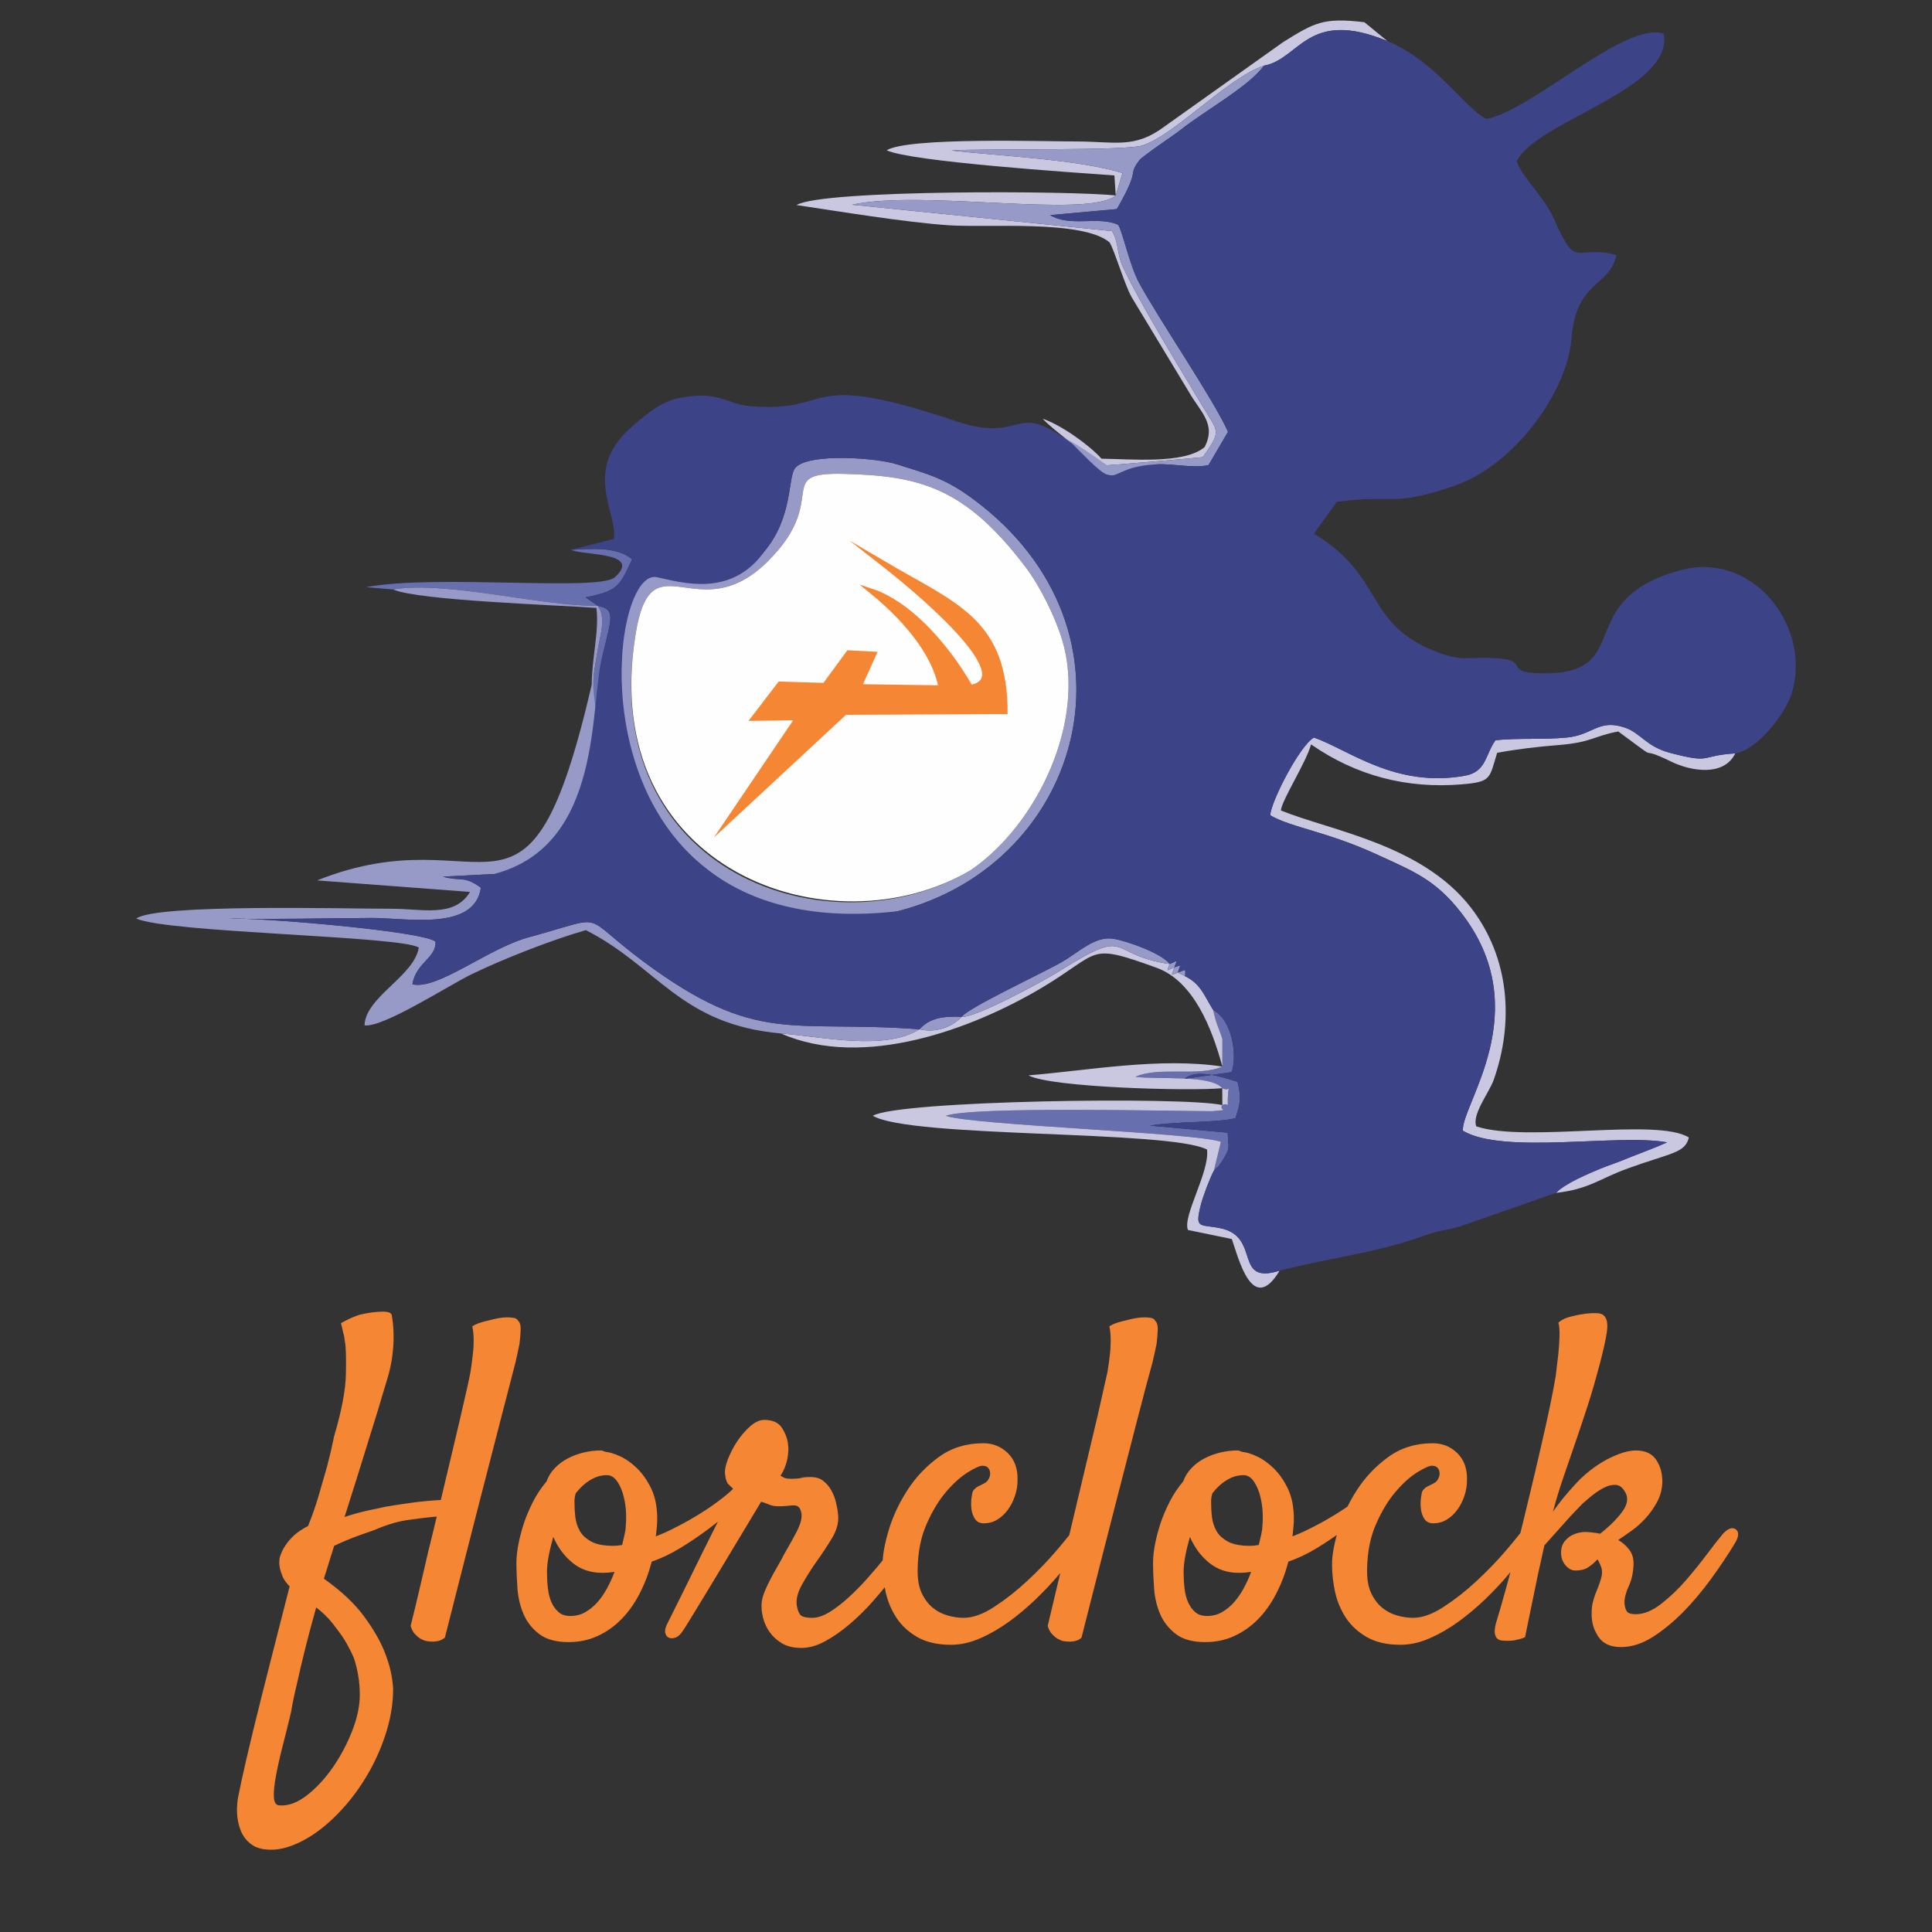 <?xml version="1.0" encoding="UTF-8"?>
<!DOCTYPE svg PUBLIC "-//W3C//DTD SVG 1.1//EN" "http://www.w3.org/Graphics/SVG/1.1/DTD/svg11.dtd">
<!-- Creator: CorelDRAW 2019 (64 Bit) -->
<svg xmlns="http://www.w3.org/2000/svg" xml:space="preserve" width="15.24mm" height="15.24mm" version="1.1" style="shape-rendering:geometricPrecision; text-rendering:geometricPrecision; image-rendering:optimizeQuality; fill-rule:evenodd; clip-rule:evenodd"
viewBox="0 0 1523.98 1523.98"
 xmlns:xlink="http://www.w3.org/1999/xlink"
 xmlns:xodm="http://www.corel.com/coreldraw/odm/2003">
 <rect x="0" y="0" width="1523.98" height="1523.98" fill="#333333" stroke="none"/>
 <defs>
  <style type="text/css">
   <![CDATA[
    .str0 {stroke:#F58634;stroke-width:4.23;stroke-miterlimit:22.926}
    .fil3 {fill:#FEFEFE}
    .fil4 {fill:#F58634}
    .fil1 {fill:#C9C8E0}
    .fil2 {fill:#9799C6}
    .fil0 {fill:#676FAF}
    .fil5 {fill:#3C4387}
    .fil6 {fill:#F58634;fill-rule:nonzero}
   ]]>
  </style>
 </defs>
 <g id="Camada_x0020_1">
  <path class="fil0" d="M964.21 841.31c-18.96,8.36 -49.68,-0.37 -68.62,8.07 17.42,2.43 59.42,-1.92 68.52,9 7.62,3.65 4.83,-6.19 4.4,7.69 -0.32,10.6 1.18,2.85 -4.31,5.64 -3.47,4.8 8.16,3.31 -8.18,4.83 -34.51,-0.12 -189.06,-3.94 -209.97,3.62 20.58,7.44 197.96,13.31 217.01,20.54l-5.52 22.75c3.73,-4.24 2.52,-1.58 5.7,-6.44 8.05,-12.31 5.51,-11.08 5.19,-23.52l-61.5 -5.59c21.64,-3.58 51.36,-1.95 67.58,-5.87 4.11,-12.47 4.61,-16 1.7,-28.68 -12.43,-3.83 -32.47,-10.62 -41.79,-2.39l37.08 -5.27c4.72,-13.13 0.4,-41.17 -14.47,-48.87 2.32,11.31 4.09,13.12 7.2,22.67l-0.02 21.82z"/>
  <path class="fil0" d="M310.01 464.97c41.91,-7.08 117.52,13.41 161.58,12.9 6.57,9.67 2.07,21.72 -0.27,35.67 -28.22,167.89 40.44,41.75 4,3.05 8.04,-31.72 9.36,-35.78 -3.73,-38.72l-9.73 -6.68c25.72,-5.09 26.86,-8.8 36.73,-30.01 -11.84,-10.12 -32.2,-8.34 -48.09,-7.49 8.82,4.59 56.67,1.48 34.5,21.63 -12.56,11.42 -140.76,-2.56 -196.22,7.82l21.23 1.83z"/>
  <path class="fil1" d="M880.11 154.22c-33.3,-3.83 -231.7,-4.79 -251.82,7.54 33.16,4.89 84.93,13.55 120.22,15.95 30.29,2.07 105.66,-4.49 126.72,13.5 3.76,5.81 11.56,32.58 17.35,43.1l45.04 74.54c9,16.03 22.15,25.36 12.57,43.85 -16.09,13.62 -58.56,9.32 -81.28,9.14 -9.92,-11.04 -32.3,-26.84 -46.38,-31.51 6.6,7.65 42.93,35.57 50.69,36.68 0.8,0.11 73.35,-5.94 75.57,-6.43 15.47,-21.55 11.83,-19.89 -0.14,-40 -17.79,-29.91 -48.86,-80.06 -62.97,-110.23 -4.54,-9.7 -3.33,-19.49 -8.48,-28.05l-205.11 -20.81c55.16,-12.23 186.01,11.1 208.02,-7.27l5.31 -17.69c-35.33,-10.98 -98.43,-13.48 -135.01,-17.83 25.91,-1.82 136.77,0.53 150.66,-3.94 25.76,-8.29 67.19,-53.4 95.94,-62.97 28.29,-5.09 34.18,-45.41 97.34,-19.43l-18.08 -14.82c-32.45,-3.84 -39.27,0.23 -64.08,15.65l-93.46 66.49c-23.79,17.92 -39.13,11.92 -69.38,11.92 -26.86,-0.01 -132.72,-3.49 -149.96,6.96 19.27,9 146.74,17.46 179.67,19.84l1.05 15.82z"/>
  <path class="fil1" d="M758.52 802.08c-7.97,8.52 -20.73,12.77 -33.15,9.84 -28.08,17.08 -75.21,5.99 -109.33,3.29 65.06,28.67 151.3,-3.71 205.53,-35.93 47.66,-28.31 35.27,-35.92 90.59,-15.96 29.53,10.66 43.96,48.25 52.05,77.99 -49.52,-7.48 -105.91,3.13 -152.99,6.95 18.16,9.73 128.12,12.51 152.89,10.12l0.09 13.33c-29.86,-6.88 -255.6,-3.66 -275.69,8.43 30.13,17.74 233.26,11.06 263.57,26.61 2.41,17.27 -19.65,52.91 -14.99,63.48l34.57 7.12c5.41,15.38 16.29,60.61 37.68,25 -36.85,11.37 -14.24,-26.95 -46.74,-33.54 -16.37,-3.32 -20.24,1 -15.41,-18.25 1.69,-6.77 7.49,-22.11 10.35,-27.11l5.52 -22.75c-19.05,-7.23 -196.43,-13.1 -217.01,-20.54 20.91,-7.56 175.46,-3.74 209.97,-3.62 16.34,-1.52 4.71,-0.03 8.18,-4.83 5.49,-2.79 3.99,4.96 4.31,-5.64 0.43,-13.88 3.22,-4.04 -4.4,-7.69 -9.1,-10.92 -51.1,-6.57 -68.52,-9 18.94,-8.44 49.66,0.29 68.62,-8.07l0.02 -21.82c-3.11,-9.55 -4.88,-11.36 -7.2,-22.67 -7.14,-11.43 -9.81,-20.7 -22.15,-26.71l-5.77 -3c-6.73,2.57 -4.79,2.91 -2.76,-4.05 -6.7,2.62 -6.1,4.2 -3.68,-2.65 -51.06,-7.34 -29.13,-30.68 -87.34,5.79 -12.26,7.69 -66.35,37.03 -76.81,35.88z"/>
  <path class="fil1" d="M1227.43 940.96c26.18,-2.96 34.11,-11.13 56.6,-19.29 34.08,-12.36 45.33,-12.05 48.14,-24.4 -25.03,-15.87 -128.1,4.35 -167.65,-8.77 -3.65,-9.38 10.16,-26.6 13.74,-36.73 16.03,-45.3 12.7,-96.27 -18.14,-136.01 -38.56,-49.68 -109.67,-60.27 -149.76,-76.45 0.95,-8.69 19.73,-37.4 23.82,-52.11 35.98,24.96 75.88,35.06 118.78,31.51 23.64,-1.96 21.78,-4.55 27.98,-24.87 15.43,-2.89 32.13,-4.84 48.31,-6.13 26.5,-2.12 27.65,-7.06 47.27,-10.73 38.26,28.37 10.89,8.69 41.87,23.85 15.33,7.5 41.48,11.94 50.37,-6.54 -28.64,1.71 -17.7,8.41 -51.24,-0.39 -19.31,-5.06 -23.24,-15.84 -36.08,-20.07 -20.56,-6.78 -24.77,5.89 -45.41,7.93 -18.3,1.81 -37.71,0.22 -56.33,2.11 -8.19,11.23 -7.1,24.97 -24.17,28.03 -54.76,9.83 -91.52,-20.43 -119.08,-30.13 -11.38,6.4 -34.26,51.31 -34.44,61.35 16.87,9.81 44.53,12.74 83.84,30.79 29.39,13.5 46.45,19.96 66.81,46.18 59.8,77.02 -0.14,151.31 1.27,171.84 31.91,19.07 122.45,2.11 161.11,9.17 -7.56,2.88 -15.13,5.75 -22.69,8.63 -32.92,16.37 -45.72,10.43 -64.92,31.23z"/>
  <path class="fil2" d="M250.1 694.48l120.68 9.08c-12.52,20.46 -36.95,13.29 -61.42,13.28 -37.81,-0.01 -185.48,-4.02 -201.9,7.7 25.39,11.4 208.94,13.68 222.88,22.91 -3.56,22.52 -42.13,38.96 -42.78,61.36 14.23,2.13 66.8,-31.7 83.74,-39.96 25.49,-12.43 64.25,-27.57 90.85,-35.15 57.25,29.21 74.33,74.39 153.89,81.51 34.12,2.7 81.25,13.79 109.33,-3.29 12.42,2.93 25.18,-1.32 33.15,-9.84 10.46,1.15 64.55,-28.19 76.81,-35.88 58.21,-36.47 36.28,-13.13 87.34,-5.79 -2.42,6.85 -3.02,5.27 3.68,2.65 -2.03,6.96 -3.97,6.62 2.76,4.05l5.77 3c0,-6.9 1.37,-5.09 -5.77,-3 1.88,-6.67 3.69,-6.15 -2.76,-4.05 2.42,-6.84 3.01,-5.26 -3.68,-2.65 -6.16,-8.34 -33.41,-18.13 -44.47,-19.92 -14.48,-2.34 -27.62,10.84 -40.14,18.08 -15.89,9.19 -73.39,35.76 -79.54,43.51 -13.53,-0.69 -25.38,0.74 -33.15,9.84 -101.87,-7.63 -128.07,13.07 -217.55,-53.25 -52.26,-38.73 -26.46,-36.7 -90.43,-19.43 -32.61,8.81 -72.33,42.06 -92.09,37.15 3.05,-17.54 18.79,-20.37 18.25,-33.62 -10.22,-8.54 -143.21,-19.38 -163.03,-18.1 37.14,0.56 74.96,-0.32 112.18,-0.58 27.54,-0.18 81.56,10.85 86.63,-23.81 -13.29,-9.85 -15.65,-4.77 -30.01,-8.77l40.29 -2.07c6.24,2.75 21.4,4.94 31.85,-11.4l19.22 -18.57 9.07 -14.35c25.47,-30.92 26.72,-38.02 20.22,-85.06 -3.1,-22.47 -2.38,-24.35 1.35,-46.52 2.34,-13.95 6.84,-26 0.27,-35.67 -44.06,0.51 -119.67,-19.98 -161.58,-12.9 19.75,8.76 130.77,12.32 160.44,14.6 2.34,17.75 -3.72,40.12 -3.7,60.57 -50.9,219.17 -80.59,100.02 -216.65,154.34z"/>
  <path class="fil2" d="M765.77 686.33c-111.51,66.57 -295.15,1.57 -264.46,-185.75 12.47,-78.32 48.67,-2.58 104.27,-57.72 50.18,-49.76 3.38,-70.51 60.38,-69.06 59.7,1.52 95.34,10.74 143.04,73.57 11.56,15.24 23.38,39.29 28.89,57.54 19.22,63.66 -19.41,145.36 -72.12,181.42zm-272.66 -107.86c16.12,98.2 117.83,165.01 214.96,140.31 146.39,-37.22 198.56,-221.28 60.4,-324.5 -22.66,-16.92 -35.55,-20.02 -61.68,-28.24 -14.92,-4.7 -67.61,-8.9 -79.05,2.54 -6.79,6.78 -1.47,37.99 -24.41,65.88 -41.53,50.49 -88.13,1 -102.12,30.09 -10.59,12.12 -14.44,73.73 -8.1,113.92z"/>
  <path class="fil2" d="M880.11 154.22c-22.01,18.37 -152.86,-4.96 -208.02,7.27l205.11 20.81c5.15,8.56 3.94,18.35 8.48,28.05 14.11,30.17 45.18,80.32 62.97,110.23 11.97,20.11 15.61,18.45 0.14,40 -2.22,0.49 -74.77,6.54 -75.57,6.43 -100.68,-73.14 -16.03,40.62 39.34,-0.77 13.62,-0.62 28.4,3.36 40.73,0.62l15.39 -26.23c-11.23,-25.31 -54.02,-87.92 -69.91,-117.06 -7.83,-14.35 -12.87,-39.83 -16.7,-46.21 -15.58,-7.29 -37.52,2.08 -53.79,-7.68l52.63 -4.75c2.89,-4.67 6.97,-12.4 8.99,-16.85 6.74,-14.76 0.99,-11.28 8.91,-21.74 2.56,-3.37 27.01,-19.51 32.64,-24.03 17.42,-13.97 54.24,-34.42 65.56,-50.52 -28.75,9.57 -70.18,54.68 -95.94,62.97 -13.89,4.47 -124.75,2.12 -150.66,3.94 36.58,4.35 99.68,6.85 135.01,17.83l-5.31 17.69z"/>
  <path class="fil3" d="M837.89 504.91c-5.51,-18.25 -17.33,-42.3 -28.89,-57.54 -47.7,-62.83 -83.34,-72.05 -143.04,-73.57 -57,-1.45 -10.2,19.3 -60.38,69.06 -55.6,55.14 -91.8,-20.6 -104.27,57.72 -30.24,186.34 154.46,250.98 264.46,185.75 52.71,-36.06 91.34,-117.76 72.12,-181.42z"/>
  <path class="fil4 str0" d="M615.24 539.73l35.35 1.08 18.86 -25.72 19.59 1.02 -11.54 25.67 65 0.96c-5.55,-30.53 -32.91,-58.57 -54.16,-75.95 26.3,8.81 55.78,38.52 77.14,75.63 42.5,-7.8 -46.73,-80.71 -68.68,-97.85 54.68,32.17 93.68,44.18 95.85,111.78l0 4.82 -126.13 0.56 -91.25 84.75 54.42 -80.49 -34.92 0.49 20.47 -26.75z"/>
  <path class="fil5" d="M603.33 434.46c22.94,-27.89 17.62,-59.1 24.41,-65.88 11.44,-11.44 64.13,-7.24 79.05,-2.54 26.13,8.22 39.02,11.32 61.68,28.24 138.16,103.22 85.99,287.28 -60.4,324.5 -261.38,29.79 -232.44,-272.25 -190,-263.48 19.2,3.97 58.9,16.85 85.26,-20.84zm393.68 -382.67c-11.32,16.1 -48.14,36.55 -65.56,50.52 -5.63,4.52 -30.08,20.66 -32.64,24.03 -7.92,10.46 -2.17,6.98 -8.91,21.74 -2.02,4.45 -6.1,12.18 -8.99,16.85l-52.63 4.75c16.27,9.76 38.21,0.39 53.79,7.68 3.83,6.38 8.87,31.86 16.7,46.21 15.89,29.14 58.68,91.75 69.91,117.06l-15.39 26.23c-12.33,2.74 -27.11,-1.24 -40.73,-0.62 -45.22,2.05 -24.92,26.49 -66.53,-16.1 -48.13,-36.05 -36.7,0.7 -92.12,-17.98 -122.56,-41.3 -94.29,-6.48 -161.02,-11.68 -20.87,-1.63 -24.5,-12.56 -56.89,-6.61 -14.22,2.61 -26.23,12.95 -37.21,22.36 -31.33,26.84 -20.71,53.41 -16.02,73.41 1.34,5.73 2.2,10.93 1.44,15.44l-33.71 8.61c15.89,-0.85 36.25,-2.63 48.09,7.49 -9.87,21.21 -11.01,24.92 -36.73,30.01l9.73 6.68c13.09,2.94 11.77,7 3.73,38.72 -10.63,38.09 1.61,150.25 -85.71,172.85l-40.29 2.07c14.36,4 16.72,-1.08 30.01,8.77 -5.07,34.66 -59.09,23.63 -86.63,23.81 -37.22,0.26 -75.04,1.14 -112.18,0.58 19.82,-1.28 152.81,9.56 163.03,18.1 0.54,13.25 -15.2,16.08 -18.25,33.62 19.76,4.91 59.48,-28.34 92.09,-37.15 63.97,-17.27 38.17,-19.3 90.43,19.43 89.48,66.32 115.68,45.62 217.55,53.25 7.77,-9.1 19.62,-10.53 33.15,-9.84 6.15,-7.75 63.65,-34.32 79.54,-43.51 12.52,-7.24 25.66,-20.42 40.14,-18.08 11.06,1.79 38.31,11.58 44.47,19.92 6.69,-2.61 6.1,-4.19 3.68,2.65 6.45,-2.1 4.64,-2.62 2.76,4.05 7.14,-2.09 5.77,-3.9 5.77,3 12.34,6.01 15.01,15.28 22.15,26.71 14.87,7.7 19.19,35.74 14.47,48.87l-37.08 5.27c9.32,-8.23 29.36,-1.44 41.79,2.39 2.91,12.68 2.41,16.21 -1.7,28.68 -16.22,3.92 -45.94,2.29 -67.58,5.87l61.5 5.59c0.32,12.44 2.86,11.21 -5.19,23.52 -3.18,4.86 -1.97,2.2 -5.7,6.44 -2.86,5 -8.66,20.34 -10.35,27.11 -4.83,19.25 -0.96,14.93 15.41,18.25 32.5,6.59 9.89,44.91 46.74,33.54 37,-9.72 76.78,-14.15 112.46,-27.08 13.74,-4.99 16.81,-4.26 29.55,-7.72l76.08 -26.59c14.78,-14.53 65.97,-29.39 87.61,-39.86 -38.66,-7.06 -129.2,9.9 -161.11,-9.17 -1.41,-20.53 58.53,-94.82 -1.27,-171.84 -20.36,-26.22 -37.42,-32.68 -66.81,-46.18 -39.31,-18.05 -66.97,-20.98 -83.84,-30.79 0.18,-10.04 23.06,-54.95 34.44,-61.35 27.56,9.7 64.32,39.96 119.08,30.13 17.07,-3.06 15.98,-16.8 24.17,-28.03 18.62,-1.89 38.03,-0.3 56.33,-2.11 20.64,-2.04 24.85,-14.71 45.41,-7.93 12.84,4.23 16.77,15.01 36.08,20.07 33.54,8.8 22.6,2.1 51.24,0.39 17.2,-2.66 40.28,-31.35 45.14,-49.16 14.34,-52.65 -32.12,-110.77 -88.48,-95.31 -86.85,23.83 -33.96,82.47 -109.51,81.3 -32.49,-0.5 -5.9,-11.01 -39.6,-12.14 -19.1,-0.63 -23.22,2.61 -42.02,-4.4 -58.63,-21.88 -41.57,-59.98 -97.81,-93.59l17.95 -25.09c45.12,-6.3 43.25,4.6 93.68,-13 46.14,-16.09 88.19,-73.28 91.57,-116.35 3.57,-45.53 30.81,-40.76 35.27,-65.38 -32.5,-8.94 -30.73,13.36 -48.71,-27.6 -8.07,-18.39 -26.25,-34.49 -29.88,-46.44 15.65,-31.72 124.16,-56.51 115.98,-100.52 -30.07,-10.49 -104.2,60.78 -139.81,67.17 -16.16,-7.29 -39.84,-45.64 -78.18,-61.42 -63.16,-25.98 -69.05,14.34 -97.34,19.43z"/>
  <path class="fil6" d="M408.76 1041.97c1.39,1.15 2.06,3.51 1.94,7.08 -0.13,3.51 -0.43,7.21 -0.91,10.96 -0.91,4.55 -2,9.39 -3.15,14.6 -2.61,10.17 -6.42,24.83 -11.39,43.97 -4.24,16.35 -9.99,38.57 -17.2,66.74 -7.2,28.16 -16.29,63.65 -27.13,106.46 -1.45,1.15 -2.97,2 -4.6,2.49 -1.7,0.42 -3.21,0.66 -4.66,0.66 -1.64,0 -3.27,-0.12 -4.97,-0.36 -1.88,-0.42 -3.63,-1.15 -5.33,-2.12 -1.39,-0.91 -2.79,-2.18 -4.24,-3.69 -1.39,-1.58 -2.48,-3.64 -3.21,-6.24 2.61,-10.42 5.09,-20.71 7.45,-30.89 2.36,-10.11 4.54,-19.38 6.42,-27.68 2.36,-9.44 4.6,-18.65 6.72,-27.67 -8.05,0.72 -15.93,1.69 -23.74,2.84 -7.81,1.22 -16.35,3.82 -25.56,7.82 -4.05,1.45 -8.05,2.84 -12.05,4.24 -3.33,1.21 -6.84,2.54 -10.47,4.11 -3.7,1.52 -6.73,2.91 -9.09,4.06l-8.11 25.92c13.68,9.69 24.28,19.62 31.73,29.8 7.45,10.17 12.84,19.5 16.17,28.04 4,9.93 6.24,19.62 6.72,29.13 0,10.35 -1.57,20.83 -4.6,31.37 -3.09,10.54 -7.15,20.59 -12.23,30.16 -5.09,9.57 -11.03,18.53 -17.75,26.83 -6.78,8.23 -13.87,15.32 -21.32,21.25 -7.44,5.94 -15.01,10.42 -22.71,13.51 -7.69,3.09 -14.95,4.24 -21.8,3.51 -4.96,-0.48 -9.14,-2.06 -12.41,-4.78 -3.33,-2.73 -5.82,-6.12 -7.45,-10.3 -1.7,-4.12 -2.61,-8.72 -2.85,-13.81 -0.24,-5.08 0.24,-10.11 1.39,-15.07 0.97,-4.97 2.97,-14.24 6.06,-27.68 2.6,-11.39 6.6,-27.86 12.05,-49.54 5.45,-21.62 12.78,-50.45 21.99,-86.36 -2.61,-2.61 -4.43,-5.15 -5.52,-7.63 -1.02,-2.49 -1.81,-4.91 -2.3,-7.27 -0.48,-2.6 -0.48,-5.21 0,-7.81 0.97,-3.33 2.37,-6.42 4.3,-9.27 1.64,-2.6 3.88,-5.27 6.73,-7.99 2.84,-2.67 6.6,-5.21 11.32,-7.63 3.09,-7.57 5.87,-15.51 8.36,-23.93 2.48,-8.41 4.66,-16.04 6.6,-22.89 2.12,-8.05 4,-16.11 5.63,-24.1 5.94,-20.11 9.03,-36.52 9.27,-49.18 0.24,-12.65 0,-21.01 -0.73,-25.01 -0.24,-1.63 -0.48,-3.33 -0.73,-4.97 -0.48,-1.45 -0.84,-3.02 -1.21,-4.78 -0.36,-1.76 -0.78,-3.51 -1.27,-5.15 2.61,-1.45 4.91,-2.6 6.9,-3.57 2.06,-0.91 3.76,-1.64 5.15,-2.12 1.7,-0.73 3.21,-1.15 4.67,-1.39 5.39,-1.21 10.53,-1.88 15.38,-2 4.9,-0.12 7.57,0.79 7.99,2.66 0.24,1.21 0.55,3.33 0.91,6.42 0.36,3.09 0.55,6.85 0.55,11.33 0,4.54 -0.37,9.57 -1.09,15.08 -0.73,5.57 -2,11.44 -3.88,17.56 -1.7,5.45 -3.94,13.02 -6.78,22.71 -2.61,8.3 -6,19.38 -10.3,33.19 -4.24,13.87 -9.81,31.55 -16.65,53.05 5.45,-1.88 11.08,-3.45 16.83,-4.78 5.82,-1.28 11.09,-2.43 15.81,-3.4 5.45,-0.9 10.78,-1.75 15.99,-2.48 6.12,-0.91 11.38,-1.57 15.8,-1.94 4.37,-0.36 8.18,-0.66 11.51,-0.84 2.61,-11.15 5.21,-22.11 7.81,-32.83 2.61,-10.78 4.97,-20.77 7.09,-29.98 2.12,-9.26 4,-17.26 5.51,-23.98 1.51,-6.72 2.54,-11.51 3.03,-14.35 0.67,-4.54 1.27,-8.9 1.76,-13.14 0.48,-3.82 0.72,-7.7 0.72,-11.69 0,-4.06 -0.36,-7.69 -1.09,-11.02 1.88,-1.22 4,-2.12 6.24,-2.85 2.24,-0.73 4.42,-1.33 6.54,-1.76 2.6,-0.72 5.21,-1.33 7.81,-1.81 2.61,-0.43 4.97,-0.67 7.09,-0.67 1.88,0 3.69,0.18 5.33,0.48 1.63,0.37 2.72,1.16 3.21,2.37zm-129.54 266.1c-2.12,-4.96 -4.61,-9.81 -7.45,-14.53 -2.61,-4.06 -5.76,-8.36 -9.39,-12.96 -3.69,-4.6 -7.99,-8.84 -12.96,-12.6 -3.33,11.81 -6.24,22.71 -8.72,32.65 -2.48,9.93 -4.54,18.71 -6.18,26.28 -2.12,8.72 -3.81,16.65 -4.96,23.74 -2.12,9.02 -4.36,17.86 -6.61,26.65 -2.24,8.72 -3.99,16.59 -5.26,23.55 -1.34,7.03 -1.88,12.6 -1.64,16.9 0.24,4.24 1.76,6.36 4.6,6.36 6.91,0.48 14.05,-2.18 21.5,-7.99 7.45,-5.76 14.23,-13.15 20.41,-21.99 6.12,-8.9 11.21,-18.47 15.26,-28.76 4,-10.3 6,-19.81 6,-28.53 0,-9.69 -1.51,-19.32 -4.6,-28.77zm234.91 -76.3c-2.36,9.02 -5.51,17.38 -9.56,25.19 -4,7.81 -8.79,14.6 -14.36,20.23 -5.57,5.69 -11.81,10.11 -18.83,13.32 -6.97,3.21 -14.6,4.79 -22.89,4.79 -9.69,0 -17.33,-2.06 -22.9,-6.18 -5.51,-4.18 -9.69,-9.33 -12.41,-15.44 -2.73,-6.18 -4.36,-12.9 -4.97,-20.23 -0.54,-7.33 -0.85,-14.23 -0.85,-20.59 0,-4.48 0.55,-9.45 1.58,-14.9 1.09,-5.45 2.54,-11.02 4.42,-16.72 1.94,-5.63 4.36,-11.32 7.27,-17.01 2.96,-5.7 6.48,-10.91 10.47,-15.63 1.46,-4 3.64,-7.57 6.61,-10.6 2.96,-3.09 6.35,-5.63 10.29,-7.63 3.88,-2.06 8.06,-3.57 12.6,-4.66 4.48,-1.03 8.84,-1.58 13.08,-1.58 0.73,0 1.39,0.12 2,0.37 0.54,0.24 1.21,0.48 1.94,0.72 3.08,0.25 6.9,1.4 11.5,3.52 4.67,2.12 9.15,5.33 13.51,9.57 4.36,4.3 8.11,9.69 11.2,16.17 3.03,6.48 4.6,14.35 4.6,23.61 0,1.88 -0.12,4.18 -0.36,6.91 -0.24,2.72 -0.48,5.02 -0.73,6.9 5.45,-2.12 11.15,-4.72 17.02,-7.81 5.94,-3.03 11.69,-6.3 17.26,-9.75 5.51,-3.39 10.66,-6.9 15.38,-10.48 4.79,-3.51 8.54,-6.72 11.39,-9.57 2.36,-2.12 4.36,-3.33 6.06,-3.51 1.63,-0.24 2.78,0.18 3.51,1.39 0.73,1.22 0.85,2.85 0.36,4.97 -0.48,2.12 -1.75,4.48 -3.87,7.09 -1.22,1.45 -4.24,4.23 -9.09,8.53 -4.84,4.24 -10.6,8.85 -17.2,13.81 -6.6,4.97 -13.87,9.81 -21.62,14.6 -7.81,4.72 -15.26,8.23 -22.41,10.6zm-59.95 -53.9c-0.73,2.12 -1.03,4.36 -1.03,6.72 0,3.81 0.18,7.75 0.66,11.87 0.49,4.18 1.7,7.87 3.58,11.2 1.88,3.33 4.9,6.06 9.02,8.36 4.18,2.24 9.87,3.33 17.2,3.33 1.21,0 2.42,-0.06 3.57,-0.18 1.22,-0.12 2.37,-0.3 3.58,-0.48 0.66,-3.09 1.33,-5.88 1.94,-8.36 0.6,-2.49 0.9,-4.67 0.9,-6.6 0.43,-4.49 0.43,-9.09 0,-13.81 -0.48,-4.73 -1.39,-9.09 -2.66,-12.96 -1.33,-3.88 -2.97,-7.09 -4.97,-9.57 -2.06,-2.48 -4.48,-3.76 -7.33,-3.76 -4.48,0 -8.78,1.28 -12.89,3.76 -4.18,2.48 -8,5.93 -11.57,10.48zm-22.71 62.44c0,4.24 0.24,8.47 0.72,12.59 0.49,4.12 1.4,7.82 2.85,11.02 1.39,3.15 3.27,5.76 5.69,7.82 2.37,2 5.39,2.96 9.21,2.96 4.24,0 8.17,-0.96 11.69,-2.96 3.57,-2.06 6.78,-4.67 9.57,-7.82 2.84,-3.2 5.39,-6.9 7.63,-11.02 2.24,-4.12 4.24,-8.48 5.87,-12.96 -1.63,0.24 -3.27,0.43 -4.78,0.55 -1.52,0.12 -3.27,0.18 -5.15,0.18 -8.96,0 -16.72,-2.67 -23.26,-8 -6.48,-5.32 -11.5,-12.11 -15.08,-20.4 -1.39,4.96 -2.6,9.81 -3.51,14.53 -0.97,4.72 -1.45,9.27 -1.45,13.51zm107.13 46.14c-1.63,2.61 -3.45,4.3 -5.45,5.15 -2.05,0.79 -3.81,0.91 -5.33,0.3 -1.57,-0.54 -2.54,-1.81 -3.02,-3.69 -0.49,-1.88 0,-4.24 1.39,-7.09 0.73,-1.45 2.3,-4.6 4.78,-9.56 2.49,-4.97 5.45,-10.97 8.91,-17.93 3.45,-7.03 7.14,-14.6 11.14,-22.71 4.06,-8.18 7.87,-15.93 11.57,-23.26 3.63,-7.32 7.02,-13.93 10.11,-19.68 3.09,-5.81 5.33,-9.99 6.72,-12.6 -2.6,-2.36 -4.36,-4.11 -5.33,-5.14 -0.9,-1.09 -1.63,-3.4 -2.12,-6.97 -0.48,-3.03 0.25,-7.08 2.12,-12.05 1.94,-4.97 4.42,-9.75 7.45,-14.35 3.09,-4.61 6.54,-8.6 10.3,-11.87 3.81,-3.33 7.45,-4.97 11.02,-4.97 6.6,0 11.27,2.12 13.99,6.36 2.73,4.24 4.36,8.66 4.78,13.14 0.49,3.09 0.25,6.97 -0.66,11.69 -0.97,4.72 -2.73,9.02 -5.33,12.78 0.73,0.48 1.63,1.03 2.85,1.63 1.15,0.55 3.08,0.85 5.69,0.85 3.75,0 6.42,-0.24 7.93,-0.73 1.58,-0.42 4,-0.66 7.27,-0.66 4.06,0 7.39,0.97 9.99,3.03 2.55,1.99 4.73,4.48 6.36,7.45 1.64,2.9 2.91,6.11 3.7,9.56 0.84,3.4 1.39,6.54 1.63,9.39 0.73,5.94 -0.85,12.05 -4.6,18.47 -3.82,6.36 -8.42,13.33 -13.87,20.9 -3.27,4.78 -6.6,10.05 -9.93,15.98 -3.33,5.94 -4.73,11.27 -4.24,15.99 0.48,3.09 1.27,5.57 2.48,7.45 1.15,1.88 4.48,2.85 9.93,2.85 4,0 8.48,-1.52 13.33,-4.42 4.84,-2.97 9.81,-6.79 14.89,-11.39 5.09,-4.6 10.12,-9.69 15.08,-15.26 4.97,-5.57 9.57,-11.02 13.81,-16.29 4.3,-5.33 7.88,-10.11 10.84,-14.41 2.97,-4.24 5.15,-7.33 6.54,-9.21 1.21,-1.88 2.73,-3.21 4.67,-3.94 1.87,-0.66 3.51,-0.66 4.96,0 1.4,0.73 2.3,2.18 2.61,4.3 0.36,2.12 -0.49,4.97 -2.61,8.48 -1.45,2.36 -3.87,6.18 -7.32,11.39 -3.4,5.21 -7.58,10.96 -12.42,17.38 -4.85,6.36 -10.24,12.96 -16.11,19.68 -5.93,6.78 -12.11,12.9 -18.65,18.47 -6.48,5.57 -13.02,10.12 -19.5,13.63 -6.54,3.57 -12.72,5.33 -18.66,5.33 -6.11,0 -11.2,-1.15 -15.26,-3.51 -3.99,-2.37 -7.27,-5.27 -9.75,-8.73 -2.48,-3.39 -4.24,-7.2 -5.33,-11.32 -1.03,-4.18 -1.45,-7.99 -1.21,-11.57 0.24,-2.84 0.97,-5.81 2.3,-9.02 1.27,-3.21 2.85,-6.54 4.61,-9.93 1.75,-3.46 3.69,-6.85 5.69,-10.3 2,-3.45 3.81,-6.78 5.51,-10.11 4,-6.85 7.27,-12.72 9.75,-17.57 2.48,-4.84 3.69,-8.96 3.69,-12.23 0,-2.12 -0.48,-4.06 -1.39,-5.69 -0.97,-1.64 -2.48,-2.48 -4.6,-2.48 -1.46,0 -2.42,0.06 -3.03,0.18 -0.61,0.12 -1.21,0.18 -1.76,0.18 -0.6,0 -1.45,0.06 -2.48,0.18 -1.09,0.12 -2.66,0.18 -4.84,0.18 -3.03,0 -5.64,-0.48 -7.82,-1.45 -2.12,-0.91 -4.11,-1.64 -5.99,-2.12 -0.97,1.63 -3.09,5.21 -6.42,10.66 -3.27,5.45 -7.15,11.81 -11.51,19.14 -4.36,7.32 -8.96,15.01 -13.87,23.07 -4.84,8.05 -9.38,15.56 -13.62,22.53 -4.24,6.96 -7.88,12.9 -10.84,17.74 -2.97,4.85 -4.79,7.75 -5.52,8.72zm221.48 -10.29c7.33,0 15.44,-2.91 24.28,-8.72 8.91,-5.82 17.57,-12.6 25.93,-20.41 8.41,-7.81 16.1,-15.75 23.07,-23.92 6.96,-8.18 12.23,-14.72 15.81,-19.69 2.12,-3.08 4.11,-4.9 5.99,-5.51 1.94,-0.6 3.33,-0.3 4.3,0.85 0.91,1.21 1.27,3.03 1.03,5.51 -0.24,2.48 -1.27,5.27 -3.15,8.36 -1.69,2.85 -4.48,6.9 -8.36,12.23 -3.93,5.33 -8.54,11.15 -13.86,17.38 -5.27,6.3 -11.33,12.66 -18.05,19.2 -6.78,6.48 -13.81,12.42 -21.14,17.75 -7.33,5.27 -14.9,9.69 -22.71,13.08 -7.81,3.45 -15.5,5.15 -23.07,5.15 -10.42,0 -19.08,-1.94 -26.1,-5.82 -6.97,-3.94 -12.54,-8.96 -16.66,-15.08 -4.12,-6.18 -7.02,-12.96 -8.72,-20.41 -1.64,-7.45 -2.48,-14.84 -2.48,-22.22 0,-7.33 1.69,-16.42 4.96,-27.32 3.33,-10.84 8.24,-21.31 14.78,-31.37 6.48,-10.05 14.72,-18.71 24.65,-25.92 9.93,-7.21 21.62,-10.84 35.12,-10.84 7.57,0 13.99,2.61 19.32,7.81 5.33,5.21 7.88,12.3 7.63,21.32 0,4.24 -0.66,8.42 -2.12,12.6 -1.39,4.12 -3.33,7.81 -5.69,10.96 -2.36,3.21 -5.15,5.75 -8.3,7.63 -3.2,1.94 -6.72,2.85 -10.47,2.85 -3.09,0 -5.39,-1.09 -6.91,-3.33 -1.57,-2.31 -2.48,-4.85 -2.84,-7.82 -0.37,-2.96 -0.37,-5.87 0,-8.72 0.36,-2.84 0.72,-4.72 1.21,-5.69 1.21,-1.64 2.48,-2.79 3.94,-3.51 1.39,-0.73 3.02,-1.58 4.96,-2.49 1.39,-0.72 2.54,-1.75 3.33,-3.21 0.85,-1.39 1.27,-2.96 1.27,-4.6 0,-1.63 -0.48,-3.09 -1.45,-4.24 -0.91,-1.21 -2.48,-1.81 -4.6,-1.81 -2.12,0 -5.94,1.75 -11.51,5.14 -5.57,3.46 -11.26,8.54 -17.02,15.26 -5.81,6.79 -10.96,15.21 -15.44,25.38 -4.54,10.17 -6.9,21.98 -7.15,35.49 -0.18,7.81 0.85,14.17 3.21,19.2 2.37,4.96 5.33,8.84 8.91,11.69 3.51,2.84 7.44,4.84 11.68,5.99 4.24,1.21 8.42,1.82 12.42,1.82zm66.37 6.36c10.42,-43.73 18.77,-78.91 25.01,-105.38 6.3,-26.53 11.09,-46.75 14.42,-60.68 3.75,-16.54 6.36,-28.04 7.75,-34.4 0.72,-4.54 1.33,-8.9 1.81,-13.14 0.49,-3.82 0.67,-7.7 0.67,-11.69 0,-4.06 -0.3,-7.69 -1.03,-11.02 1.88,-1.22 3.94,-2.12 6.18,-2.85 2.3,-0.73 4.48,-1.33 6.6,-1.76 2.6,-0.72 5.21,-1.33 7.81,-1.81 2.61,-0.43 4.97,-0.67 7.09,-0.67 1.88,0 3.63,0.18 5.33,0.48 1.63,0.37 2.72,1.16 3.21,2.37 1.39,1.15 2.06,3.51 1.94,7.08 -0.13,3.51 -0.43,7.21 -0.91,10.96 -0.91,4.55 -2,9.39 -3.21,14.6 -2.85,10.17 -6.73,24.83 -11.69,43.97 -4.24,16.35 -9.99,38.57 -17.2,66.74 -7.21,28.16 -16.29,63.65 -27.13,106.46 -1.21,1.15 -2.61,2 -4.3,2.49 -1.64,0.42 -3.15,0.66 -4.6,0.66 -1.64,0 -3.46,-0.12 -5.33,-0.36 -1.64,-0.42 -3.27,-1.15 -4.97,-2.12 -1.39,-0.91 -2.85,-2.18 -4.24,-3.69 -1.45,-1.58 -2.48,-3.64 -3.21,-6.24zm189.86 -50.75c-2.36,9.02 -5.51,17.38 -9.56,25.19 -4,7.81 -8.79,14.6 -14.36,20.23 -5.57,5.69 -11.81,10.11 -18.83,13.32 -6.97,3.21 -14.6,4.79 -22.89,4.79 -9.69,0 -17.33,-2.06 -22.9,-6.18 -5.51,-4.18 -9.69,-9.33 -12.41,-15.44 -2.73,-6.18 -4.36,-12.9 -4.97,-20.23 -0.54,-7.33 -0.85,-14.23 -0.85,-20.59 0,-4.48 0.55,-9.45 1.58,-14.9 1.09,-5.45 2.54,-11.02 4.42,-16.72 1.94,-5.63 4.36,-11.32 7.27,-17.01 2.96,-5.7 6.48,-10.91 10.47,-15.63 1.46,-4 3.64,-7.57 6.61,-10.6 2.96,-3.09 6.35,-5.63 10.29,-7.63 3.88,-2.06 8.06,-3.57 12.6,-4.66 4.48,-1.03 8.84,-1.58 13.08,-1.58 0.73,0 1.39,0.12 2,0.37 0.54,0.24 1.21,0.48 1.94,0.72 3.08,0.25 6.9,1.4 11.5,3.52 4.67,2.12 9.15,5.33 13.51,9.57 4.36,4.3 8.11,9.69 11.2,16.17 3.03,6.48 4.6,14.35 4.6,23.61 0,1.88 -0.12,4.18 -0.36,6.91 -0.24,2.72 -0.48,5.02 -0.73,6.9 5.45,-2.12 11.15,-4.72 17.02,-7.81 5.94,-3.03 11.69,-6.3 17.26,-9.75 5.51,-3.39 10.66,-6.9 15.38,-10.48 4.79,-3.51 8.54,-6.72 11.39,-9.57 2.36,-2.12 4.36,-3.33 6.06,-3.51 1.63,-0.24 2.78,0.18 3.51,1.39 0.73,1.22 0.85,2.85 0.36,4.97 -0.48,2.12 -1.75,4.48 -3.87,7.09 -1.22,1.45 -4.24,4.23 -9.09,8.53 -4.84,4.24 -10.6,8.85 -17.2,13.81 -6.6,4.97 -13.87,9.81 -21.62,14.6 -7.81,4.72 -15.26,8.23 -22.41,10.6zm-59.95 -53.9c-0.73,2.12 -1.03,4.36 -1.03,6.72 0,3.81 0.18,7.75 0.66,11.87 0.49,4.18 1.7,7.87 3.58,11.2 1.88,3.33 4.9,6.06 9.02,8.36 4.18,2.24 9.87,3.33 17.2,3.33 1.21,0 2.42,-0.06 3.57,-0.18 1.22,-0.12 2.37,-0.3 3.58,-0.48 0.66,-3.09 1.33,-5.88 1.94,-8.36 0.6,-2.49 0.9,-4.67 0.9,-6.6 0.43,-4.49 0.43,-9.09 0,-13.81 -0.48,-4.73 -1.39,-9.09 -2.66,-12.96 -1.33,-3.88 -2.97,-7.09 -4.97,-9.57 -2.06,-2.48 -4.48,-3.76 -7.33,-3.76 -4.48,0 -8.78,1.28 -12.89,3.76 -4.18,2.48 -8,5.93 -11.57,10.48zm-22.71 62.44c0,4.24 0.24,8.47 0.72,12.59 0.49,4.12 1.4,7.82 2.85,11.02 1.39,3.15 3.27,5.76 5.69,7.82 2.37,2 5.39,2.96 9.21,2.96 4.24,0 8.17,-0.96 11.69,-2.96 3.57,-2.06 6.78,-4.67 9.57,-7.82 2.84,-3.2 5.39,-6.9 7.63,-11.02 2.24,-4.12 4.24,-8.48 5.87,-12.96 -1.63,0.24 -3.27,0.43 -4.78,0.55 -1.52,0.12 -3.27,0.18 -5.15,0.18 -8.96,0 -16.72,-2.67 -23.26,-8 -6.48,-5.32 -11.5,-12.11 -15.08,-20.4 -1.39,4.96 -2.6,9.81 -3.51,14.53 -0.97,4.72 -1.45,9.27 -1.45,13.51zm180.96 35.85c7.33,0 15.44,-2.91 24.28,-8.72 8.91,-5.82 17.57,-12.6 25.93,-20.41 8.41,-7.81 16.1,-15.75 23.07,-23.92 6.96,-8.18 12.23,-14.72 15.81,-19.69 2.12,-3.08 4.11,-4.9 5.99,-5.51 1.94,-0.6 3.33,-0.3 4.3,0.85 0.91,1.21 1.27,3.03 1.03,5.51 -0.24,2.48 -1.27,5.27 -3.15,8.36 -1.69,2.85 -4.48,6.9 -8.36,12.23 -3.93,5.33 -8.54,11.15 -13.86,17.38 -5.27,6.3 -11.33,12.66 -18.05,19.2 -6.78,6.48 -13.81,12.42 -21.14,17.75 -7.33,5.27 -14.9,9.69 -22.71,13.08 -7.81,3.45 -15.5,5.15 -23.07,5.15 -10.42,0 -19.08,-1.94 -26.1,-5.82 -6.97,-3.94 -12.54,-8.96 -16.66,-15.08 -4.12,-6.18 -7.02,-12.96 -8.72,-20.41 -1.64,-7.45 -2.48,-14.84 -2.48,-22.22 0,-7.33 1.69,-16.42 4.96,-27.32 3.33,-10.84 8.24,-21.31 14.78,-31.37 6.48,-10.05 14.72,-18.71 24.65,-25.92 9.93,-7.21 21.62,-10.84 35.12,-10.84 7.57,0 13.99,2.61 19.32,7.81 5.33,5.21 7.88,12.3 7.63,21.32 0,4.24 -0.66,8.42 -2.12,12.6 -1.39,4.12 -3.33,7.81 -5.69,10.96 -2.36,3.21 -5.15,5.75 -8.3,7.63 -3.2,1.94 -6.72,2.85 -10.47,2.85 -3.09,0 -5.39,-1.09 -6.91,-3.33 -1.57,-2.31 -2.48,-4.85 -2.84,-7.82 -0.37,-2.96 -0.37,-5.87 0,-8.72 0.36,-2.84 0.72,-4.72 1.21,-5.69 1.21,-1.64 2.48,-2.79 3.94,-3.51 1.39,-0.73 3.02,-1.58 4.96,-2.49 1.39,-0.72 2.54,-1.75 3.33,-3.21 0.85,-1.39 1.27,-2.96 1.27,-4.6 0,-1.63 -0.48,-3.09 -1.45,-4.24 -0.91,-1.21 -2.48,-1.81 -4.6,-1.81 -2.12,0 -5.94,1.75 -11.51,5.14 -5.57,3.46 -11.26,8.54 -17.02,15.26 -5.81,6.79 -10.96,15.21 -15.44,25.38 -4.54,10.17 -6.9,21.98 -7.15,35.49 -0.18,7.81 0.85,14.17 3.21,19.2 2.37,4.96 5.33,8.84 8.91,11.69 3.51,2.84 7.44,4.84 11.68,5.99 4.24,1.21 8.42,1.82 12.42,1.82zm253.75 -58.56c-5.45,8.96 -11.69,18.28 -18.65,27.85 -6.97,9.57 -14.36,18.35 -22.17,26.29 -7.81,7.87 -15.87,14.47 -24.1,19.68 -8.3,5.21 -16.6,7.81 -24.89,7.81 -8.24,0 -14.24,-2.78 -17.87,-8.36 -3.69,-5.57 -5.39,-11.74 -5.15,-18.65 0,-3.03 0.3,-5.75 0.85,-8.11 0.61,-2.43 1.27,-4.55 1.94,-6.42 0.72,-1.88 1.51,-3.82 2.36,-5.88 0.79,-2 1.57,-4.3 2.3,-6.9 0.91,-3.09 0.97,-5.88 0.18,-8.36 -0.85,-2.48 -1.87,-4.66 -3.03,-6.54 -2.11,2.36 -4.54,4.42 -7.26,6.24 -2.73,1.75 -6.12,2.6 -10.12,2.6 -2.84,0 -5.45,-1.33 -7.81,-4.06 -2.36,-2.72 -3.57,-6.05 -3.57,-10.11 0,-3.33 0.79,-5.99 2.3,-8.18 1.57,-2.11 3.33,-3.75 5.33,-4.96 2,-1.15 4.12,-2 6.24,-2.48 2.12,-0.49 3.87,-0.67 5.33,-0.67 0.66,0 2.18,0.12 4.42,0.3 2.24,0.24 4.66,0.61 7.26,1.09 8.54,-6.84 14.6,-13.08 18.29,-18.65 3.64,-5.51 3.94,-10.54 0.85,-15.08 -1.88,-3.03 -4.24,-4.66 -7.08,-4.78 -2.85,-0.13 -5.82,0.6 -8.85,2.12 -3.08,1.57 -6.11,3.51 -9.08,5.87 -2.97,2.36 -5.57,4.6 -7.99,6.72 -4.73,4.79 -10,10.36 -15.75,16.9 -5.81,6.48 -10.6,11.87 -14.41,16.11 -1.64,7.14 -3.27,14.59 -4.97,22.41 -1.39,6.84 -2.97,14.59 -4.78,23.19 -1.76,8.66 -3.58,17.56 -5.52,26.83 -1.39,0.67 -2.84,1.21 -4.42,1.57 -1.51,0.37 -2.9,0.67 -4.05,0.91 -1.46,0.25 -2.85,0.37 -4.24,0.37 -1.94,0 -3.7,-0.06 -5.33,-0.19 -1.7,-0.12 -3.03,-0.72 -4.12,-1.81 -1.03,-1.03 -1.64,-2.79 -1.76,-5.15 -0.12,-2.36 0.55,-5.63 1.94,-9.93 1.88,-6.12 4.24,-14.36 7.09,-24.65 2.84,-10.3 5.81,-21.56 8.9,-33.85 3.09,-12.36 6.18,-25.14 9.39,-38.52 3.21,-13.39 6.23,-26.16 9.02,-38.34 2.85,-12.17 5.27,-23.19 7.33,-33 2,-9.81 3.45,-17.57 4.42,-23.26 0.73,-6.12 1.39,-12.05 2.12,-17.74 0.48,-4.73 0.79,-9.39 0.91,-13.99 0.12,-4.61 -0.19,-8.12 -0.91,-10.48 1.21,-1.21 2.84,-2.24 4.96,-3.21 2.12,-0.91 4.49,-1.64 7.09,-2.12 2.6,-0.73 5.69,-1.27 9.27,-1.76 3.99,-0.48 7.38,-0.6 10.11,-0.36 2.73,0.24 4.66,1.39 5.81,3.57 1.46,2.37 1.76,6.3 0.91,11.87 -0.85,5.57 -2.54,13.33 -5.15,23.26 -3.33,12.78 -6.66,24.41 -10.11,34.94 -3.45,10.54 -6.72,20.41 -9.93,29.62 -3.21,9.2 -6.3,18.17 -9.21,26.77 -2.96,8.66 -5.63,17.5 -7.99,26.46 4.72,-6.84 10.66,-14.11 17.74,-21.8 7.09,-7.69 15.14,-14.05 24.11,-19.02 9.44,-4.96 17.26,-7.45 23.43,-7.45 7.57,0 13.03,2.55 16.3,7.63 3.33,5.09 4.84,11.09 4.66,17.93 -0.24,5.45 -1.64,10.48 -4.12,15.08 -2.48,4.6 -5.51,8.84 -9.02,12.78 -3.58,3.88 -7.33,7.27 -11.39,10.11 -4,2.85 -7.45,5.21 -10.29,7.09 3.33,1.88 6.23,4.42 8.72,7.63 2.48,3.21 3.57,7.15 3.39,11.87 -0.24,6.42 -1.52,12.05 -3.76,16.9 -2.24,4.84 -3.39,9.26 -3.39,13.26 0.24,3.09 0.91,5.33 2,6.78 1.03,1.4 3.33,2.12 6.9,2.12 6.36,0 13.09,-2.72 20.05,-8.17 6.96,-5.45 13.57,-11.69 19.68,-18.78 6.18,-7.14 11.81,-14.17 17.02,-21.13 5.21,-6.97 9.27,-12.12 12.11,-15.45 4,-4.24 7.39,-5.39 10.12,-3.39 2.66,2.06 2.42,5.75 -0.91,11.21z"/>
 </g>
</svg>
